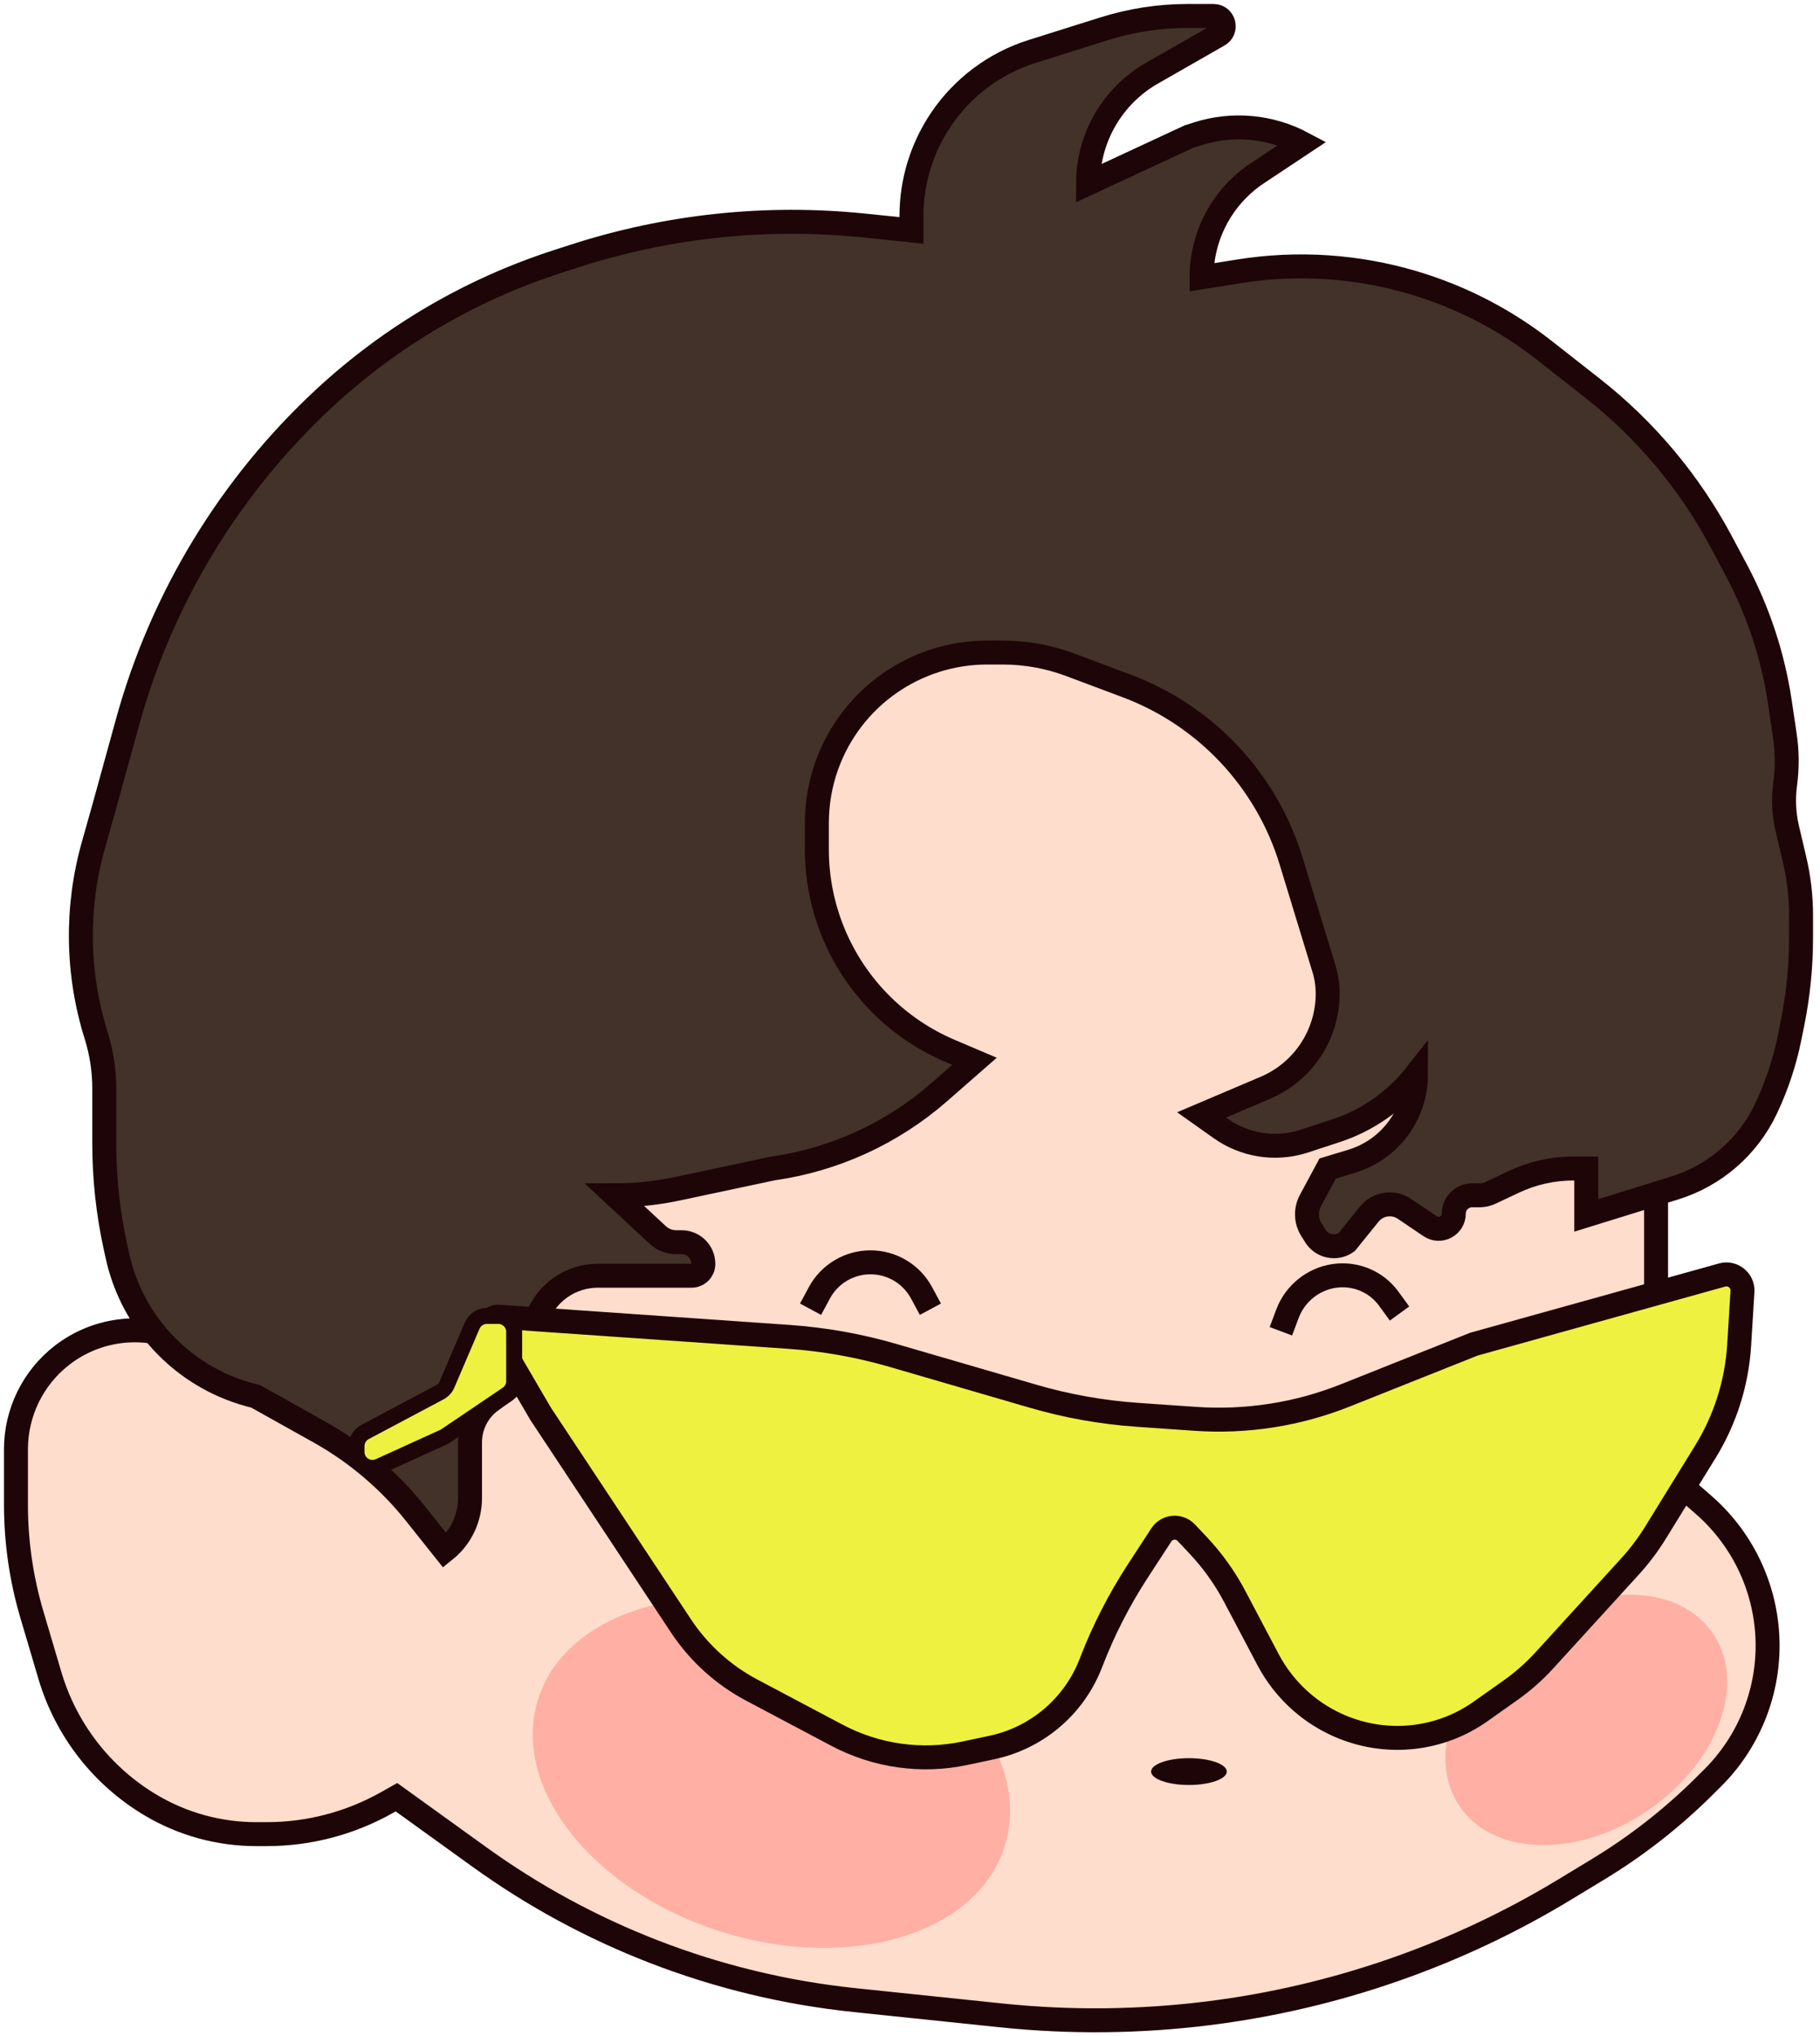<svg width="228" height="255" viewBox="0 0 228 255" fill="none" xmlns="http://www.w3.org/2000/svg">
<path d="M36.527 174.84L39.832 177.377C45.533 181.753 53.777 177.688 53.777 170.501L35.696 97.41L49.667 64.103L100.623 71.505L117.881 64.103L154.043 71.505H207.464V148.866V170.501V178.408C207.464 181.5 208.8 184.442 211.128 186.476L213.437 188.493C218.519 192.934 221.435 199.354 221.435 206.104C221.435 212.333 218.95 218.305 214.53 222.695L213.482 223.736C209.484 227.708 205.028 231.191 200.209 234.112L195.982 236.674C182.421 244.895 167.155 250.176 151.419 252.145C142.831 253.219 134.081 253.317 125.473 252.419L107.068 250.501C98.426 249.6 89.944 247.551 81.844 244.406C74.122 241.409 66.812 237.441 60.091 232.599L49.667 225.088L48.452 225.773C43.861 228.357 38.681 229.714 33.413 229.714H32.095C27.458 229.714 22.907 228.467 18.919 226.104C12.798 222.478 8.274 216.672 6.254 209.85L3.995 202.219C2.672 197.751 2 193.116 2 188.456V181.508C2 176.9 4.133 172.551 7.778 169.731C12.287 166.241 18.393 165.632 23.503 168.163L34.758 173.737C35.382 174.047 35.974 174.416 36.527 174.84Z" fill="#FEDDCC" stroke="#1E0507" stroke-width="3"/>
<path d="M161.737 107.823L165.861 121.332C166.169 122.338 166.325 123.384 166.325 124.437C166.325 129.58 163.251 134.226 158.517 136.238L150.524 139.634L152.918 141.329C155.893 143.437 159.676 144.05 163.165 142.991L167.352 141.622C171.318 140.326 174.81 137.882 177.385 134.599C177.385 139.583 174.124 143.981 169.354 145.428L166.325 146.348L164.164 150.364C163.546 151.513 163.593 152.905 164.286 154.01L164.781 154.798C165.619 156.134 167.408 156.491 168.695 155.579L171.531 152.065C172.607 150.73 174.527 150.443 175.947 151.403L179.161 153.575C180.423 154.429 182.125 153.524 182.125 152.001C182.125 150.733 183.153 149.705 184.421 149.705H185.352C185.828 149.705 186.299 149.599 186.729 149.396L189.63 148.026C191.971 146.921 194.528 146.348 197.117 146.348H198.716V152.223L209.791 148.791C214.816 147.234 218.96 143.644 221.218 138.891C222.572 136.04 223.572 133.034 224.196 129.941L224.563 128.119C225.27 124.615 225.626 121.049 225.626 117.474V114.605C225.626 112.276 225.357 109.955 224.823 107.689L223.906 103.792C223.477 101.966 223.384 100.076 223.634 98.217C223.908 96.186 223.893 94.126 223.592 92.099L222.978 87.967C222.116 82.171 220.269 76.566 217.516 71.394L215.673 67.931C211.679 60.427 206.16 53.84 199.471 48.593L193.462 43.88C188.581 40.052 183.023 37.179 177.078 35.411C169.999 33.305 162.539 32.816 155.246 33.978L150.524 34.73C150.524 29.488 153.149 24.595 157.516 21.696L163.165 17.945C159.123 15.799 154.386 15.372 150.026 16.762L148.944 17.106L136.304 22.981C136.304 17.272 139.362 12 144.317 9.166L152.657 4.395C153.798 3.742 153.335 2 152.021 2H148.788C145.226 2 141.685 2.544 138.288 3.614L129.304 6.441C124.629 7.913 120.594 10.929 117.86 14.995C115.463 18.559 114.183 22.757 114.183 27.052V28.855L108.246 28.245C96.011 26.987 83.648 28.292 71.945 32.075L69.804 32.768C58.966 36.272 49.022 42.096 40.665 49.836C28.818 60.808 20.268 74.869 15.979 90.436L13.06 101.029L11.7 105.845C9.495 113.655 9.614 121.938 12.044 129.681C12.718 131.828 13.06 134.065 13.06 136.315V143.215C13.06 147.529 13.522 151.831 14.438 156.047L14.699 157.247C16.594 165.971 23.332 172.831 32.021 174.882L39.994 179.339C44.641 181.938 48.738 185.416 52.055 189.581L55.722 194.184C57.718 192.593 58.882 190.179 58.882 187.626V180.638C58.882 178.6 59.845 176.683 61.48 175.467L63.769 173.766C65.665 172.356 66.782 170.132 66.782 167.77C66.782 166.922 66.926 166.081 67.208 165.282L67.244 165.181C68.387 161.942 71.449 159.776 74.884 159.776H86.639C87.453 159.776 88.112 159.116 88.112 158.302C88.112 156.798 86.894 155.579 85.39 155.579H84.71C83.85 155.579 83.022 155.254 82.393 154.669L77.052 149.705C79.678 149.705 82.297 149.43 84.866 148.884L96.803 146.348C104.536 145.253 111.783 141.931 117.661 136.789L122.083 132.92L119.027 131.621C115.827 130.262 112.915 128.306 110.446 125.858C105.254 120.71 102.333 113.701 102.333 106.389V103.061C102.333 100.606 102.757 98.17 103.585 95.859C106.625 87.382 114.661 81.727 123.666 81.727H125.614C128.504 81.727 131.37 82.247 134.075 83.261L141.155 85.915C151.047 89.624 158.652 97.72 161.737 107.823Z" fill="#423229" stroke="#1E0507" stroke-width="3"/>
<ellipse cx="148.944" cy="221.879" rx="4.74" ry="1.678" fill="#1E0507"/>
<ellipse cx="30.645" cy="20.9" rx="30.645" ry="20.9" transform="matrix(0.961 0.275 -0.246 0.969 72.326 193.345)" fill="#FFAFA4"/>
<ellipse cx="19.181" cy="13.752" rx="19.181" ry="13.752" transform="matrix(0.855 -0.519 0.474 0.881 175.804 213.244)" fill="#FFAFA4"/>
<path d="M111.903 169.767L129.401 174.864C133.667 176.107 138.05 176.889 142.475 177.196L146.066 177.446L149.715 177.699C156.135 178.145 162.562 177.144 168.522 174.769L184.629 168.351L215.742 159.684C217.068 159.315 218.372 160.373 218.287 161.751L217.874 168.451C217.582 173.195 216.129 177.785 213.644 181.817L207.409 191.931C206.468 193.457 205.387 194.891 204.18 196.214L193.487 207.932C192.207 209.335 190.78 210.596 189.23 211.693L185.473 214.351C180.491 217.875 174.051 218.637 168.342 216.376C164.272 214.765 160.907 211.745 158.861 207.87L154.68 199.95C153.443 197.606 151.893 195.439 150.072 193.511L148.615 191.966C147.725 191.023 146.194 191.153 145.491 192.232L142.554 196.736C140.192 200.359 138.219 204.223 136.668 208.265C134.592 213.675 129.931 217.657 124.263 218.863L120.89 219.58C115.46 220.736 109.783 219.938 104.853 217.328L94.181 211.677C90.597 209.779 87.542 207.009 85.302 203.624L67.712 177.047L61.5 166.403C61.095 165.709 61.625 164.85 62.424 164.905L82.624 166.309L98.828 167.435C103.254 167.743 107.637 168.524 111.903 169.767Z" fill="#EEF140" stroke="#1E0507" stroke-width="3"/>
<path d="M63.532 174.637L55.86 179.823C55.768 179.886 55.67 179.94 55.569 179.987L47.49 183.665C46.166 184.268 44.661 183.3 44.661 181.845V181.12C44.661 180.38 45.07 179.7 45.723 179.353L55.098 174.374C55.502 174.159 55.819 173.814 55.999 173.394L59.152 166.024C59.467 165.288 60.191 164.811 60.991 164.811H62.412C63.516 164.811 64.412 165.706 64.412 166.811V172.98C64.412 173.645 64.082 174.265 63.532 174.637Z" fill="#EEF140" stroke="#1E0507" stroke-width="2"/>
<path d="M160.463 166.733L161.282 164.55C162.23 162.023 164.473 160.201 167.124 159.804V159.804C169.774 159.408 172.404 160.501 173.972 162.651L175.327 164.51" stroke="#1E0507" stroke-width="3"/>
<path d="M101.542 163.972L102.644 161.924C103.912 159.567 106.372 158.097 109.048 158.097V158.097C111.724 158.097 114.184 159.567 115.451 161.924L116.553 163.972" stroke="#1E0507" stroke-width="3"/>
</svg>
